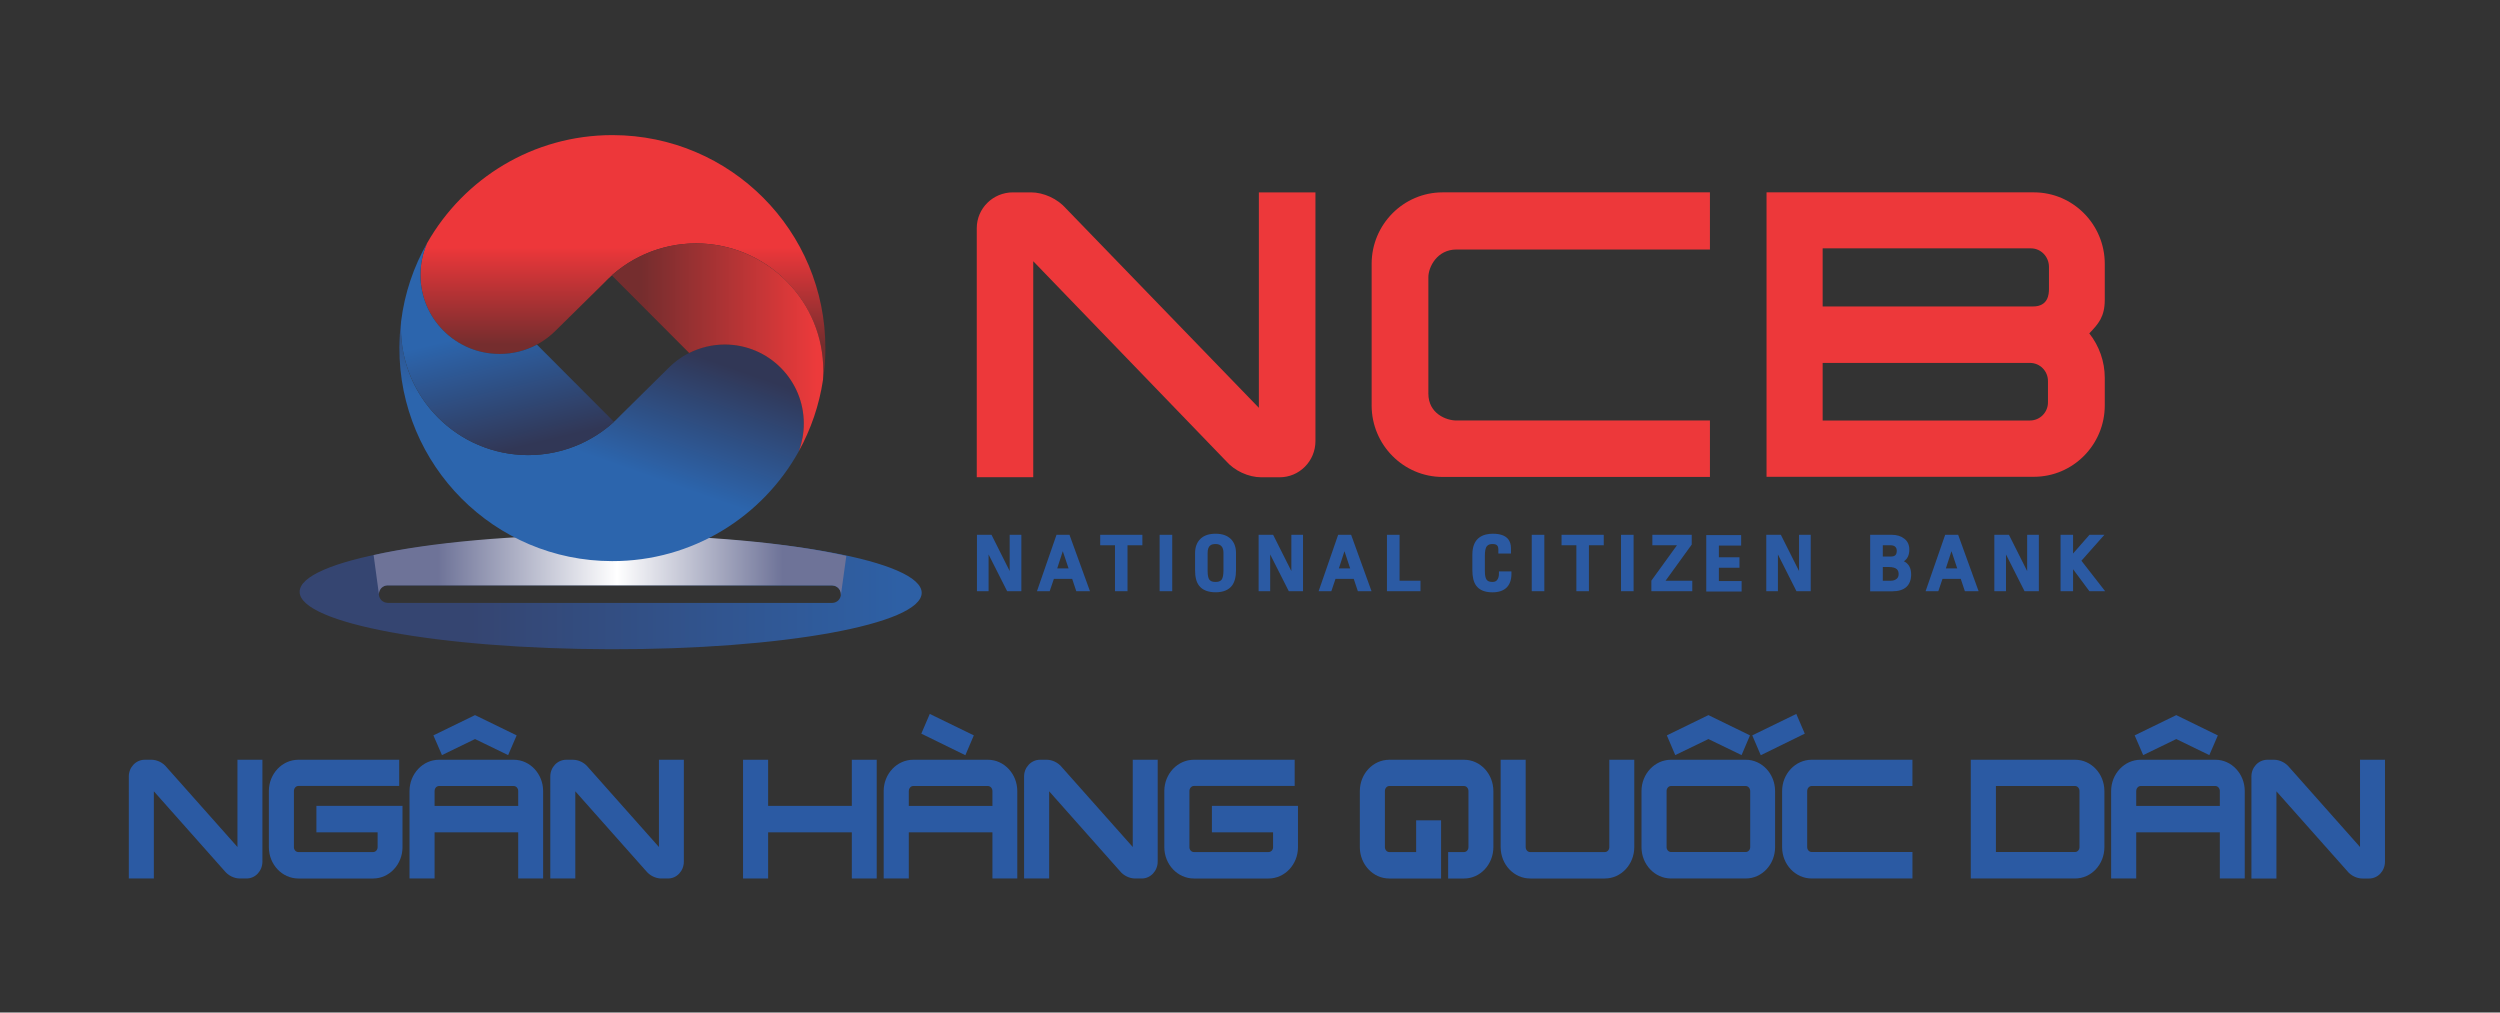 <?xml version="1.0" encoding="UTF-8" standalone="no"?>
<svg
   xmlns:dc="http://purl.org/dc/elements/1.1/"
   xmlns:cc="http://creativecommons.org/ns#"
   xmlns:rdf="http://www.w3.org/1999/02/22-rdf-syntax-ns#"
   xmlns:svg="http://www.w3.org/2000/svg"
   xmlns="http://www.w3.org/2000/svg"
   viewBox="0 0 684.368 277.187"
   height="277.187"
   width="684.368"
   xml:space="preserve"
   id="svg2"
   version="1.1"><rect x="0" y="0" width="684.368" height="277.187" fill="#333333" stroke="none"/><defs
     id="defs6"><linearGradient
       id="linearGradient30"
       spreadMethod="pad"
       gradientTransform="matrix(118.946,0,0,-118.946,65.829,86.307)"
       gradientUnits="userSpaceOnUse"
       y2="0"
       x2="1"
       y1="0"
       x1="0"><stop
         id="stop24"
         offset="0"
         style="stop-opacity:1;stop-color:#354571" /><stop
         id="stop26"
         offset="0.258"
         style="stop-opacity:1;stop-color:#354571" /><stop
         id="stop28"
         offset="1"
         style="stop-opacity:1;stop-color:#2e60a5" /></linearGradient><linearGradient
       id="linearGradient56"
       spreadMethod="pad"
       gradientTransform="matrix(97.076,0,0,-97.076,76.726,91.938)"
       gradientUnits="userSpaceOnUse"
       y2="0"
       x2="1"
       y1="0"
       x1="0"><stop
         id="stop46"
         offset="0"
         style="stop-opacity:1;stop-color:#6e7398" /><stop
         id="stop48"
         offset="0.135"
         style="stop-opacity:1;stop-color:#6e7398" /><stop
         id="stop50"
         offset="0.515"
         style="stop-opacity:1;stop-color:#ffffff" /><stop
         id="stop52"
         offset="0.866"
         style="stop-opacity:1;stop-color:#6e7398" /><stop
         id="stop54"
         offset="1"
         style="stop-opacity:1;stop-color:#6e7398" /></linearGradient><clipPath
       id="clipPath66"
       clipPathUnits="userSpaceOnUse"><path
         id="path64"
         d="M 0,207.89 H 513.276 V 0 H 0 Z" /></clipPath><linearGradient
       id="linearGradient166"
       spreadMethod="pad"
       gradientTransform="matrix(16.381,46.308,46.308,-16.381,114.87,92.798)"
       gradientUnits="userSpaceOnUse"
       y2="0"
       x2="1"
       y1="0"
       x1="0"><stop
         id="stop160"
         offset="0"
         style="stop-opacity:1;stop-color:#2c65ad" /><stop
         id="stop162"
         offset="0.457"
         style="stop-opacity:1;stop-color:#2c65ad" /><stop
         id="stop164"
         offset="1"
         style="stop-opacity:1;stop-color:#313756" /></linearGradient><linearGradient
       id="linearGradient188"
       spreadMethod="pad"
       gradientTransform="matrix(0,-34.884,-34.884,0,127.936,172.055)"
       gradientUnits="userSpaceOnUse"
       y2="0"
       x2="1"
       y1="0"
       x1="0"><stop
         id="stop182"
         offset="0"
         style="stop-opacity:1;stop-color:#ed373a" /><stop
         id="stop184"
         offset="0.427"
         style="stop-opacity:1;stop-color:#ed373a" /><stop
         id="stop186"
         offset="1"
         style="stop-opacity:1;stop-color:#752d2e" /></linearGradient><linearGradient
       id="linearGradient210"
       spreadMethod="pad"
       gradientTransform="matrix(8.501,-35.575,-35.575,-8.501,100.389,152.203)"
       gradientUnits="userSpaceOnUse"
       y2="0"
       x2="1"
       y1="0"
       x1="0"><stop
         id="stop204"
         offset="0"
         style="stop-opacity:1;stop-color:#2c65ad" /><stop
         id="stop206"
         offset="0.324"
         style="stop-opacity:1;stop-color:#2c65ad" /><stop
         id="stop208"
         offset="1"
         style="stop-opacity:1;stop-color:#313756" /></linearGradient><linearGradient
       id="linearGradient232"
       spreadMethod="pad"
       gradientTransform="matrix(37.236,0,0,-37.236,130.56,136.634)"
       gradientUnits="userSpaceOnUse"
       y2="0"
       x2="1"
       y1="0"
       x1="0"><stop
         id="stop226"
         offset="0"
         style="stop-opacity:1;stop-color:#752d2e" /><stop
         id="stop228"
         offset="0.031"
         style="stop-opacity:1;stop-color:#752d2e" /><stop
         id="stop230"
         offset="1"
         style="stop-opacity:1;stop-color:#ec3a3b" /></linearGradient><clipPath
       id="clipPath242"
       clipPathUnits="userSpaceOnUse"><path
         id="path240"
         d="M 0,207.89 H 513.276 V 0 H 0 Z" /></clipPath></defs><g
     transform="matrix(1.333,0,0,-1.333,0,277.187)"
     id="g10"><g
       id="g12"><g
         id="g14"><g
           id="g20"><g
             id="g22"><path
               id="path32"
               style="fill:url(#linearGradient30);stroke:none"
               d="M 124.814,98 C 89.826,98 61.547,92.841 61.537,86.408 v 0 C 61.516,79.954 90.113,74.669 125.398,74.615 v 0 c 35.263,-0.074 63.871,5.138 63.882,11.582 v 0 c 0,6.464 -28.587,11.761 -63.861,11.803 v 0 z M 79.58,84.152 c -0.974,0 -1.77,0.803 -1.77,1.782 v 0 c 0,0.99 0.796,1.777 1.77,1.794 v 0 h 91.361 v -0.017 c 0.964,-0.038 1.746,-0.825 1.746,-1.8 v 0 c 0,-0.956 -0.782,-1.759 -1.746,-1.782 v 0 H 79.58 Z" /></g></g></g></g><g
       id="g34"><g
         id="g36"><g
           id="g42"><g
             id="g44"><path
               id="path58"
               style="fill:url(#linearGradient56);stroke:none"
               d="m 124.685,98.138 c -19.298,0 -36.516,-1.614 -47.959,-4.182 v 0 l 1.085,-8.001 c 0.013,0.981 0.803,1.756 1.769,1.773 v 0 h 91.361 v -0.017 c 0.964,-0.038 1.746,-0.825 1.746,-1.8 v 0 c 0,-0.058 -0.012,-0.114 -0.018,-0.172 v 0 h 0.018 l 1.115,8.036 c -11.55,2.632 -29.012,4.32 -48.544,4.363 v 0 z" /></g></g></g></g><g
       id="g60"><g
         clip-path="url(#clipPath66)"
         id="g62"><g
           transform="translate(48.765,34.002)"
           id="g68"><path
             id="path70"
             style="fill:#2b5aa3;fill-opacity:1;fill-rule:nonzero;stroke:none"
             d="m 0,0 -14.561,16.388 c -0.742,0.941 -1.959,1.528 -3.1,1.528 h -1.379 c -1.81,0 -3.272,-1.538 -3.272,-3.427 V -6.467 h 5.143 V 11.438 L -2.634,-4.937 c 0.746,-0.931 1.975,-1.53 3.094,-1.53 h 1.422 c 1.789,0 3.244,1.552 3.244,3.467 v 20.916 l -5.126,0 z" /></g><g
           transform="translate(64.975,37.014)"
           id="g72"><path
             id="path74"
             style="fill:#2b5aa3;fill-opacity:1;fill-rule:nonzero;stroke:none"
             d="m 0,0 h 12.573 v -3.056 c 0,-0.552 -0.421,-0.997 -0.924,-0.997 H -3.698 c -0.51,0 -0.919,0.445 -0.919,0.997 V 8.472 c 0,0.569 0.409,1.051 0.919,1.051 h 20.7 v 5.381 h -20.7 c -3.344,0 -6.062,-2.879 -6.062,-6.432 V -3.056 c 0,-3.538 2.718,-6.427 6.062,-6.427 h 15.347 c 3.322,0 6.035,2.889 6.035,6.427 V 5.432 H 0 Z" /></g><g
           transform="translate(89.247,45.486)"
           id="g76"><path
             id="path78"
             style="fill:#2b5aa3;fill-opacity:1;fill-rule:nonzero;stroke:none"
             d="m 0,0 c 0,0.569 0.398,1.039 0.908,1.039 h 15.347 c 0.509,0 0.919,-0.47 0.919,-1.039 V -3.051 H 0 Z M 16.255,6.433 H 0.908 C -2.419,6.433 -5.149,3.537 -5.149,0 V -17.95 H 0 v 9.479 H 17.174 V -17.95 H 22.29 V 0 c 0,3.537 -2.702,6.433 -6.035,6.433" /></g><g
           transform="translate(135.321,34.002)"
           id="g80"><path
             id="path82"
             style="fill:#2b5aa3;fill-opacity:1;fill-rule:nonzero;stroke:none"
             d="m 0,0 -14.561,16.388 c -0.742,0.941 -1.96,1.528 -3.101,1.528 h -1.372 c -1.811,0 -3.278,-1.538 -3.278,-3.427 V -6.467 h 5.138 V 11.438 L -2.635,-4.937 c 0.753,-0.931 1.97,-1.53 3.094,-1.53 h 1.423 c 1.783,0 3.233,1.552 3.233,3.467 v 20.916 l -5.115,0 z" /></g><g
           transform="translate(174.929,42.445)"
           id="g84"><path
             id="path86"
             style="fill:#2b5aa3;fill-opacity:1;fill-rule:nonzero;stroke:none"
             d="m 0,0 h -17.185 v 9.473 h -5.149 V -14.91 h 5.149 v 9.479 H 0 V -14.91 H 5.115 V 9.473 H 0 Z" /></g><g
           transform="translate(186.633,45.486)"
           id="g88"><path
             id="path90"
             style="fill:#2b5aa3;fill-opacity:1;fill-rule:nonzero;stroke:none"
             d="m 0,0 c 0,0.569 0.404,1.039 0.908,1.039 h 15.335 c 0.516,0 0.931,-0.47 0.931,-1.039 V -3.051 H 0 Z M 16.243,6.433 H 0.908 C -2.435,6.433 -5.16,3.537 -5.16,0 V -17.95 H 0 v 9.479 h 17.174 v -9.479 h 5.104 V 0 c 0,3.537 -2.717,6.433 -6.035,6.433" /></g><g
           transform="translate(232.624,34.002)"
           id="g92"><path
             id="path94"
             style="fill:#2b5aa3;fill-opacity:1;fill-rule:nonzero;stroke:none"
             d="m 0,0 -14.561,16.388 c -0.747,0.941 -1.976,1.528 -3.095,1.528 h -1.395 c -1.793,0 -3.266,-1.538 -3.266,-3.427 V -6.467 h 5.149 V 11.438 L -2.641,-4.937 c 0.742,-0.931 1.971,-1.53 3.1,-1.53 h 1.407 c 1.793,0 3.255,1.552 3.255,3.467 v 20.916 l -5.121,0 z" /></g><g
           transform="translate(248.878,37.014)"
           id="g96"><path
             id="path98"
             style="fill:#2b5aa3;fill-opacity:1;fill-rule:nonzero;stroke:none"
             d="m 0,0 h 12.562 v -3.056 c 0,-0.552 -0.41,-0.997 -0.93,-0.997 H -3.705 c -0.497,0 -0.912,0.445 -0.912,0.997 V 8.472 c 0,0.569 0.415,1.051 0.912,1.051 h 20.703 v 5.381 H -3.705 c -3.332,0 -6.066,-2.879 -6.066,-6.432 V -3.056 c 0,-3.538 2.734,-6.427 6.066,-6.427 h 15.337 c 3.344,0 6.045,2.889 6.045,6.427 V 5.432 H 0 Z" /></g><g
           transform="translate(97.552,56.17)"
           id="g100"><path
             id="path102"
             style="fill:#2b5aa3;fill-opacity:1;fill-rule:nonzero;stroke:none"
             d="M 0,0 6.799,-3.299 8.548,0.754 0,4.916 -8.548,0.754 -6.789,-3.299 Z" /></g><g
           transform="translate(199.987,56.924)"
           id="g104"><path
             id="path106"
             style="fill:#2b5aa3;fill-opacity:1;fill-rule:nonzero;stroke:none"
             d="m 0,0 -9.046,4.405 -1.739,-4.051 9.046,-4.429 z" /></g><g
           transform="translate(300.661,51.918)"
           id="g108"><path
             id="path110"
             style="fill:#2b5aa3;fill-opacity:1;fill-rule:nonzero;stroke:none"
             d="m 0,0 h -15.358 c -3.333,0 -6.046,-2.879 -6.046,-6.443 v -11.494 c 0,-3.561 2.713,-6.451 6.046,-6.451 h 10.64 v 11.943 H -9.84 v -6.512 h -5.518 c -0.493,0 -0.897,0.465 -0.897,1.02 v 11.494 c 0,0.586 0.404,1.05 0.897,1.05 H 0 c 0.504,0 0.906,-0.464 0.906,-1.05 v -11.494 c 0,-0.555 -0.402,-1.02 -0.906,-1.02 h -3.267 v -5.431 H 0 c 3.326,0 6.022,2.89 6.022,6.451 V -6.443 C 6.022,-2.879 3.326,0 0,0" /></g><g
           transform="translate(330.491,33.981)"
           id="g112"><path
             id="path114"
             style="fill:#2b5aa3;fill-opacity:1;fill-rule:nonzero;stroke:none"
             d="m 0,0 c 0,-0.576 -0.404,-1.02 -0.908,-1.02 h -15.347 c -0.504,0 -0.92,0.444 -0.92,1.02 v 17.937 h -5.138 V 0 c 0,-3.56 2.714,-6.449 6.058,-6.449 h 15.347 c 3.322,0 6.035,2.889 6.035,6.449 V 17.937 H 0 Z" /></g><g
           transform="translate(342.251,45.486)"
           id="g116"><path
             id="path118"
             style="fill:#2b5aa3;fill-opacity:1;fill-rule:nonzero;stroke:none"
             d="m 0,0 c 0,0.569 0.409,1.039 0.906,1.039 h 15.36 c 0.492,0 0.907,-0.47 0.907,-1.039 v -11.526 c 0,-0.533 -0.415,-0.987 -0.907,-0.987 H 0.906 C 0.409,-12.513 0,-12.059 0,-11.526 Z M 16.266,6.433 H 0.906 C -2.426,6.433 -5.15,3.537 -5.15,0 v -11.526 c 0,-3.538 2.724,-6.424 6.056,-6.424 h 15.36 c 3.321,0 6.017,2.886 6.017,6.424 V 0 c 0,3.537 -2.696,6.433 -6.017,6.433" /></g><g
           transform="translate(365.979,45.486)"
           id="g120"><path
             id="path122"
             style="fill:#2b5aa3;fill-opacity:1;fill-rule:nonzero;stroke:none"
             d="m 0,0 v -11.526 c 0,-3.538 2.723,-6.424 6.062,-6.424 h 20.701 v 5.437 H 6.062 c -0.504,0 -0.913,0.454 -0.913,0.987 L 5.149,0 c 0,0.569 0.409,1.039 0.913,1.039 H 26.763 V 6.433 H 6.062 C 2.723,6.433 0,3.537 0,0" /></g><g
           transform="translate(409.883,46.526)"
           id="g124"><path
             id="path126"
             style="fill:#2b5aa3;fill-opacity:1;fill-rule:nonzero;stroke:none"
             d="m 0,0 h 16.261 c 0.492,0 0.903,-0.471 0.903,-1.039 v -11.528 c 0,-0.533 -0.411,-0.987 -0.903,-0.987 H 0 Z M 16.261,5.393 H -5.16 V -18.99 h 21.421 c 3.327,0 6.018,2.885 6.018,6.423 v 11.528 c 0,3.537 -2.691,6.432 -6.018,6.432" /></g><g
           transform="translate(438.699,45.486)"
           id="g128"><path
             id="path130"
             style="fill:#2b5aa3;fill-opacity:1;fill-rule:nonzero;stroke:none"
             d="M 0,0 C 0,0.569 0.416,1.039 0.904,1.039 H 16.255 C 16.76,1.039 17.17,0.569 17.17,0 V -3.051 H 0 Z M 16.255,6.433 H 0.904 C -2.43,6.433 -5.153,3.537 -5.153,0 V -17.95 H 0 v 9.479 h 17.17 v -9.479 h 5.115 V 0 c 0,3.537 -2.696,6.433 -6.03,6.433" /></g><g
           transform="translate(484.658,51.918)"
           id="g132"><path
             id="path134"
             style="fill:#2b5aa3;fill-opacity:1;fill-rule:nonzero;stroke:none"
             d="M 0,0 V -17.916 L -14.55,-1.522 C -15.297,-0.597 -16.51,0 -17.65,0 h -1.373 c -1.817,0 -3.279,-1.538 -3.279,-3.427 v -20.961 h 5.134 v 17.906 l 14.544,-16.372 c 0.742,-0.93 1.959,-1.534 3.1,-1.534 h 1.406 c 1.795,0 3.245,1.557 3.245,3.472 L 5.127,0 Z" /></g><g
           transform="translate(350.843,56.17)"
           id="g136"><path
             id="path138"
             style="fill:#2b5aa3;fill-opacity:1;fill-rule:nonzero;stroke:none"
             d="M 0,0 6.81,-3.299 8.537,0.754 0,4.916 -8.536,0.754 -6.81,-3.299 Z" /></g><g
           transform="translate(446.921,56.17)"
           id="g140"><path
             id="path142"
             style="fill:#2b5aa3;fill-opacity:1;fill-rule:nonzero;stroke:none"
             d="M 0,0 6.789,-3.299 8.538,0.742 0,4.916 -8.542,0.754 -6.791,-3.299 Z" /></g><g
           transform="translate(370.63,57.278)"
           id="g144"><path
             id="path146"
             style="fill:#2b5aa3;fill-opacity:1;fill-rule:nonzero;stroke:none"
             d="m 0,0 -1.738,4.051 -9.046,-4.405 1.748,-4.076 z" /></g></g></g><g
       id="g148"><g
         id="g150"><g
           id="g156"><g
             id="g158"><path
               id="path168"
               style="fill:url(#linearGradient166);stroke:none"
               d="m 82.017,136.526 c -0.04,-24.15 19.51,-43.794 43.676,-43.815 v 0 c 16.505,-0.034 30.904,9.097 38.372,22.599 v 0 c 0.638,1.756 0.998,3.655 1.003,5.619 v 0 c 0.017,8.974 -7.237,16.244 -16.211,16.262 v 0 c -4.479,0.016 -8.531,-1.795 -11.482,-4.729 v 0 l -9.91,-9.788 c -4.766,-5.06 -11.538,-8.194 -19.039,-8.194 v 0 c -14.428,0.044 -26.116,11.759 -26.089,26.198 v 0 c 0,0.372 0.011,0.803 0.028,1.213 v 0 c -0.226,-1.756 -0.339,-3.549 -0.348,-5.365" /></g></g></g></g><g
       id="g170"><g
         id="g172"><g
           id="g178"><g
             id="g180"><path
               id="path190"
               style="fill:url(#linearGradient188);stroke:none"
               d="m 125.765,180.197 c -16.299,0 -30.5,-8.909 -38.029,-22.134 v 0 c -0.891,-2.004 -1.39,-4.22 -1.39,-6.556 v 0 c -0.022,-8.963 7.235,-16.232 16.21,-16.249 v 0 c 4.474,-0.016 8.537,1.8 11.483,4.717 v 0 l 9.922,9.783 c 4.771,5.054 11.526,8.205 19.022,8.199 v 0 c 14.439,-0.027 26.126,-11.759 26.089,-26.193 v 0 c 0,-0.553 -0.023,-1.195 -0.056,-1.815 v 0 c 0.316,2.11 0.487,4.241 0.487,6.421 v 0 c 0.044,24.172 -19.499,43.783 -43.667,43.827 v 0 z" /></g></g></g></g><g
       id="g192"><g
         id="g194"><g
           id="g200"><g
             id="g202"><path
               id="path212"
               style="fill:url(#linearGradient210);stroke:none"
               d="m 82.365,141.891 c -0.017,-0.41 -0.028,-0.841 -0.028,-1.213 v 0 C 82.31,126.239 93.998,114.524 108.426,114.48 v 0 c 6.786,0 12.987,2.586 17.656,6.833 v 0 l -15.818,15.86 c -2.299,-1.233 -4.917,-1.931 -7.708,-1.915 v 0 c -8.975,0.017 -16.232,7.286 -16.21,16.249 v 0 c 0,2.336 0.499,4.552 1.39,6.556 v 0 C 84.95,153.191 83.08,147.71 82.365,141.891" /></g></g></g></g><g
       id="g214"><g
         id="g216"><g
           id="g222"><g
             id="g224"><path
               id="path234"
               style="fill:url(#linearGradient232);stroke:none"
               d="m 142.188,157.947 c -6.329,-0.183 -12.12,-2.627 -16.555,-6.55 v 0 l 15.9,-15.944 c 2.202,1.094 4.689,1.738 7.324,1.738 v 0 c 8.974,-0.018 16.228,-7.288 16.211,-16.262 v 0 c -0.005,-1.96 -0.363,-3.854 -0.998,-5.607 v 0 h 0.003 c 2.455,4.471 4.163,9.405 4.943,14.627 v 0 c 0.033,0.62 0.056,1.262 0.056,1.815 v 0 c 0.036,14.213 -11.277,25.771 -25.393,26.183 v 0 z" /></g></g></g></g><g
       id="g236"><g
         clip-path="url(#clipPath242)"
         id="g238"><g
           transform="translate(258.523,124.191)"
           id="g244"><path
             id="path246"
             style="fill:#ed383a;fill-opacity:1;fill-rule:nonzero;stroke:none"
             d="m 0,0 -39.569,40.897 c -1.762,2.032 -4.618,3.35 -7.252,3.35 h -3.683 c -4.102,0 -7.429,-3.289 -7.429,-7.347 v -51.14 h 11.599 v 44.346 l 39.585,-41.024 c 1.759,-2.026 4.617,-3.344 7.264,-3.344 h 3.753 c 4.053,0 7.352,3.322 7.352,7.43 v 51.079 l -11.62,0 z" /></g><g
           transform="translate(281.682,153.756)"
           id="g248"><path
             id="path250"
             style="fill:#ed383a;fill-opacity:1;fill-rule:nonzero;stroke:none"
             d="M 0,0 V -29.077 C 0,-37.172 6.544,-43.76 14.572,-43.76 h 54.9 v 11.593 H 17.406 c -2.043,0 -5.757,1.384 -5.757,5.537 v 23.879 c 0,2.097 1.793,5.696 5.757,5.696 h 52.066 v 11.738 h -54.9 C 6.544,14.683 0,8.094 0,0" /></g><g
           transform="translate(420.779,148.606)"
           id="g252"><path
             id="path254"
             style="fill:#ed383a;fill-opacity:1;fill-rule:nonzero;stroke:none"
             d="M 0,0 C 0,-1.074 -0.145,-3.598 -3.267,-3.598 H -46.474 V 8.333 H -3.688 C -1.661,8.333 0,6.622 0,4.53 Z m -0.205,-23.297 c 0,-2.059 -1.656,-3.721 -3.693,-3.721 h -42.576 v 11.826 h 42.576 c 2.037,0 3.693,-1.661 3.693,-3.714 z M 11.46,5.15 c 0,8.094 -6.527,14.683 -14.549,14.683 H -58 v -58.411 h 54.911 c 8.022,0 14.549,6.578 14.549,14.661 v 5.647 c 0,3.339 -1.129,6.545 -3.178,9.146 1.849,1.938 3.178,3.355 3.178,6.932 z" /></g><g
           transform="translate(207.35,90.667)"
           id="g256"><path
             id="path258"
             style="fill:#2b5aa3;fill-opacity:1;fill-rule:nonzero;stroke:none"
             d="m 0,0 -3.732,7.448 h -2.99 V -4.136 h 2.387 v 7.552 l 3.814,-7.552 H 2.397 V 7.448 H 0 Z" /></g><g
           transform="translate(217.111,91.216)"
           id="g260"><path
             id="path262"
             style="fill:#2b5aa3;fill-opacity:1;fill-rule:nonzero;stroke:none"
             d="M 0,0 1.146,3.532 2.331,0 Z M -0.145,6.898 -4.158,-4.685 h 2.613 l 0.863,2.538 H 3.073 L 3.914,-4.685 H 6.727 L 2.519,6.898 Z" /></g><g
           transform="translate(225.941,95.966)"
           id="g264"><path
             id="path266"
             style="fill:#2b5aa3;fill-opacity:1;fill-rule:nonzero;stroke:none"
             d="M 0,0 H 3.034 V -9.435 H 5.608 V 0 H 8.659 V 2.148 H 0 Z" /></g><path
           id="path268"
           style="fill:#2b5aa3;fill-opacity:1;fill-rule:nonzero;stroke:none"
           d="m 238.143,86.531 h 2.587 v 11.583 h -2.587 z" /><g
           transform="translate(251.253,94.438)"
           id="g270"><path
             id="path272"
             style="fill:#2b5aa3;fill-opacity:1;fill-rule:nonzero;stroke:none"
             d="m 0,0 v -3.652 c 0,-1.003 -0.166,-1.507 -0.298,-1.751 -0.139,-0.255 -0.444,-0.599 -1.319,-0.599 -0.907,0 -1.207,0.327 -1.35,0.582 -0.133,0.223 -0.287,0.713 -0.287,1.699 v 3.665 c 0,1.607 0.823,1.839 1.627,1.839 0.553,0 0.964,-0.154 1.239,-0.476 C -0.143,1.013 0,0.576 0,0 M -1.617,3.898 C -2.979,3.898 -4.036,3.544 -4.761,2.813 -5.463,2.116 -5.83,1.13 -5.83,-0.076 v -3.5 c 0,-1.44 0.262,-2.491 0.848,-3.228 0.697,-0.881 1.837,-1.323 3.377,-1.323 1.517,0 2.641,0.453 3.344,1.352 0.559,0.741 0.835,1.783 0.835,3.199 v 3.52 c 0,1.208 -0.36,2.184 -1.085,2.892 -0.736,0.708 -1.782,1.062 -3.106,1.062" /></g><g
           transform="translate(265.194,90.667)"
           id="g274"><path
             id="path276"
             style="fill:#2b5aa3;fill-opacity:1;fill-rule:nonzero;stroke:none"
             d="m 0,0 -3.742,7.448 h -2.98 V -4.136 h 2.376 v 7.552 l 3.821,-7.552 H 2.396 V 7.448 H 0 Z" /></g><g
           transform="translate(274.955,91.216)"
           id="g278"><path
             id="path280"
             style="fill:#2b5aa3;fill-opacity:1;fill-rule:nonzero;stroke:none"
             d="M 0,0 1.146,3.532 2.319,0 Z M -0.15,6.898 -4.158,-4.685 h 2.608 l 0.859,2.538 H 3.051 L 3.898,-4.685 H 6.705 L 2.514,6.898 Z" /></g><g
           transform="translate(287.417,98.114)"
           id="g282"><path
             id="path284"
             style="fill:#2b5aa3;fill-opacity:1;fill-rule:nonzero;stroke:none"
             d="m 0,0 h -2.591 v -11.583 h 6.888 v 2.154 H 0 Z" /></g><g
           transform="translate(307.825,90.131)"
           id="g286"><path
             id="path288"
             style="fill:#2b5aa3;fill-opacity:1;fill-rule:nonzero;stroke:none"
             d="m 0,0 c 0,-0.509 -0.11,-0.919 -0.328,-1.229 -0.21,-0.321 -0.535,-0.466 -0.989,-0.466 -0.875,0 -1.153,0.322 -1.285,0.576 -0.133,0.222 -0.289,0.709 -0.289,1.683 v 3.08 c 0,1.041 0.156,1.539 0.278,1.793 0.143,0.266 0.43,0.653 1.296,0.653 0.852,0 1.195,-0.32 1.195,-1.141 V 4.13 h 2.591 v 1.13 c 0,1.35 -0.653,2.944 -3.703,2.944 -1.933,0 -4.226,-0.73 -4.226,-4.285 V 0.764 c 0,-1.451 0.256,-2.503 0.788,-3.222 0.651,-0.903 1.775,-1.372 3.343,-1.372 2.552,0 3.897,1.332 3.897,3.83 V 0.465 L 0,0.465 Z" /></g><path
           id="path290"
           style="fill:#2b5aa3;fill-opacity:1;fill-rule:nonzero;stroke:none"
           d="m 314.562,86.531 h 2.585 v 11.583 h -2.585 z" /><g
           transform="translate(320.685,95.966)"
           id="g292"><path
             id="path294"
             style="fill:#2b5aa3;fill-opacity:1;fill-rule:nonzero;stroke:none"
             d="m 0,0 h 3.039 v -9.435 h 2.58 V 0 H 8.664 V 2.148 H 0 Z" /></g><path
           id="path296"
           style="fill:#2b5aa3;fill-opacity:1;fill-rule:nonzero;stroke:none"
           d="m 332.895,86.531 h 2.584 v 11.583 h -2.584 z" /><g
           transform="translate(347.415,96.111)"
           id="g298"><path
             id="path300"
             style="fill:#2b5aa3;fill-opacity:1;fill-rule:nonzero;stroke:none"
             d="m 0,0 v 2.005 h -8.088 v -2.15 h 5.056 l -5.256,-7.263 v -2.171 h 8.404 v 2.154 H -5.37 Z" /></g><g
           transform="translate(352.99,91.35)"
           id="g302"><path
             id="path304"
             style="fill:#2b5aa3;fill-opacity:1;fill-rule:nonzero;stroke:none"
             d="M 0,0 H 4.23 V 2.146 H 0 V 4.551 H 4.574 V 6.709 H -2.59 V -4.884 h 7.263 v 2.149 l -4.673,0 z" /></g><g
           transform="translate(369.456,90.667)"
           id="g306"><path
             id="path308"
             style="fill:#2b5aa3;fill-opacity:1;fill-rule:nonzero;stroke:none"
             d="M 0,0 -3.737,7.448 H -6.731 V -4.136 h 2.391 v 7.552 l 3.81,-7.552 H 2.398 V 7.448 H 0 Z" /></g><g
           transform="translate(389.221,92.578)"
           id="g310"><path
             id="path312"
             style="fill:#2b5aa3;fill-opacity:1;fill-rule:nonzero;stroke:none"
             d="M 0,0 C 0.019,0 0.033,0.005 0.051,0.005 V -0.006 C 0.033,0 0.019,0 0,0 M 0.3,2.247 C 0.3,1.428 -0.055,1.073 -0.918,1.073 h -1.649 v 2.314 h 1.592 c 0.422,0 0.743,-0.104 0.953,-0.298 C 0.199,2.895 0.3,2.618 0.3,2.247 m -2.867,-3.321 h 1.161 c 1.872,0 2.092,-0.787 2.092,-1.485 0,-0.409 -0.137,-0.73 -0.43,-0.962 -0.311,-0.256 -0.704,-0.372 -1.18,-0.372 H -2.567 Z M 1.767,0.1 C 2.52,0.598 2.88,1.406 2.88,2.491 2.88,3.467 2.547,4.218 1.828,4.754 1.152,5.281 0.3,5.537 -0.708,5.537 H -5.159 V -6.068 h 4.551 c 2.535,0 3.864,1.217 3.864,3.476 0,1.29 -0.498,2.204 -1.489,2.692" /></g><g
           transform="translate(399.606,91.216)"
           id="g314"><path
             id="path316"
             style="fill:#2b5aa3;fill-opacity:1;fill-rule:nonzero;stroke:none"
             d="M 0,0 1.152,3.532 2.332,0 Z m -0.143,6.898 -4.02,-11.583 h 2.613 l 0.861,2.538 H 3.058 L 3.904,-4.685 H 6.722 L 2.525,6.898 Z" /></g><g
           transform="translate(416.3,90.667)"
           id="g318"><path
             id="path320"
             style="fill:#2b5aa3;fill-opacity:1;fill-rule:nonzero;stroke:none"
             d="M 0,0 -3.742,7.448 H -6.738 V -4.136 h 2.391 v 7.552 l 3.809,-7.552 H 2.398 V 7.448 H 0 Z" /></g><g
           transform="translate(427.444,92.788)"
           id="g322"><path
             id="path324"
             style="fill:#2b5aa3;fill-opacity:1;fill-rule:nonzero;stroke:none"
             d="M 0,0 4.718,5.327 H 1.651 L -1.716,1.483 V 5.327 H -4.285 V -6.258 h 2.569 v 4.519 l 3.355,-4.519 h 3.234 z" /></g></g></g></g></svg>